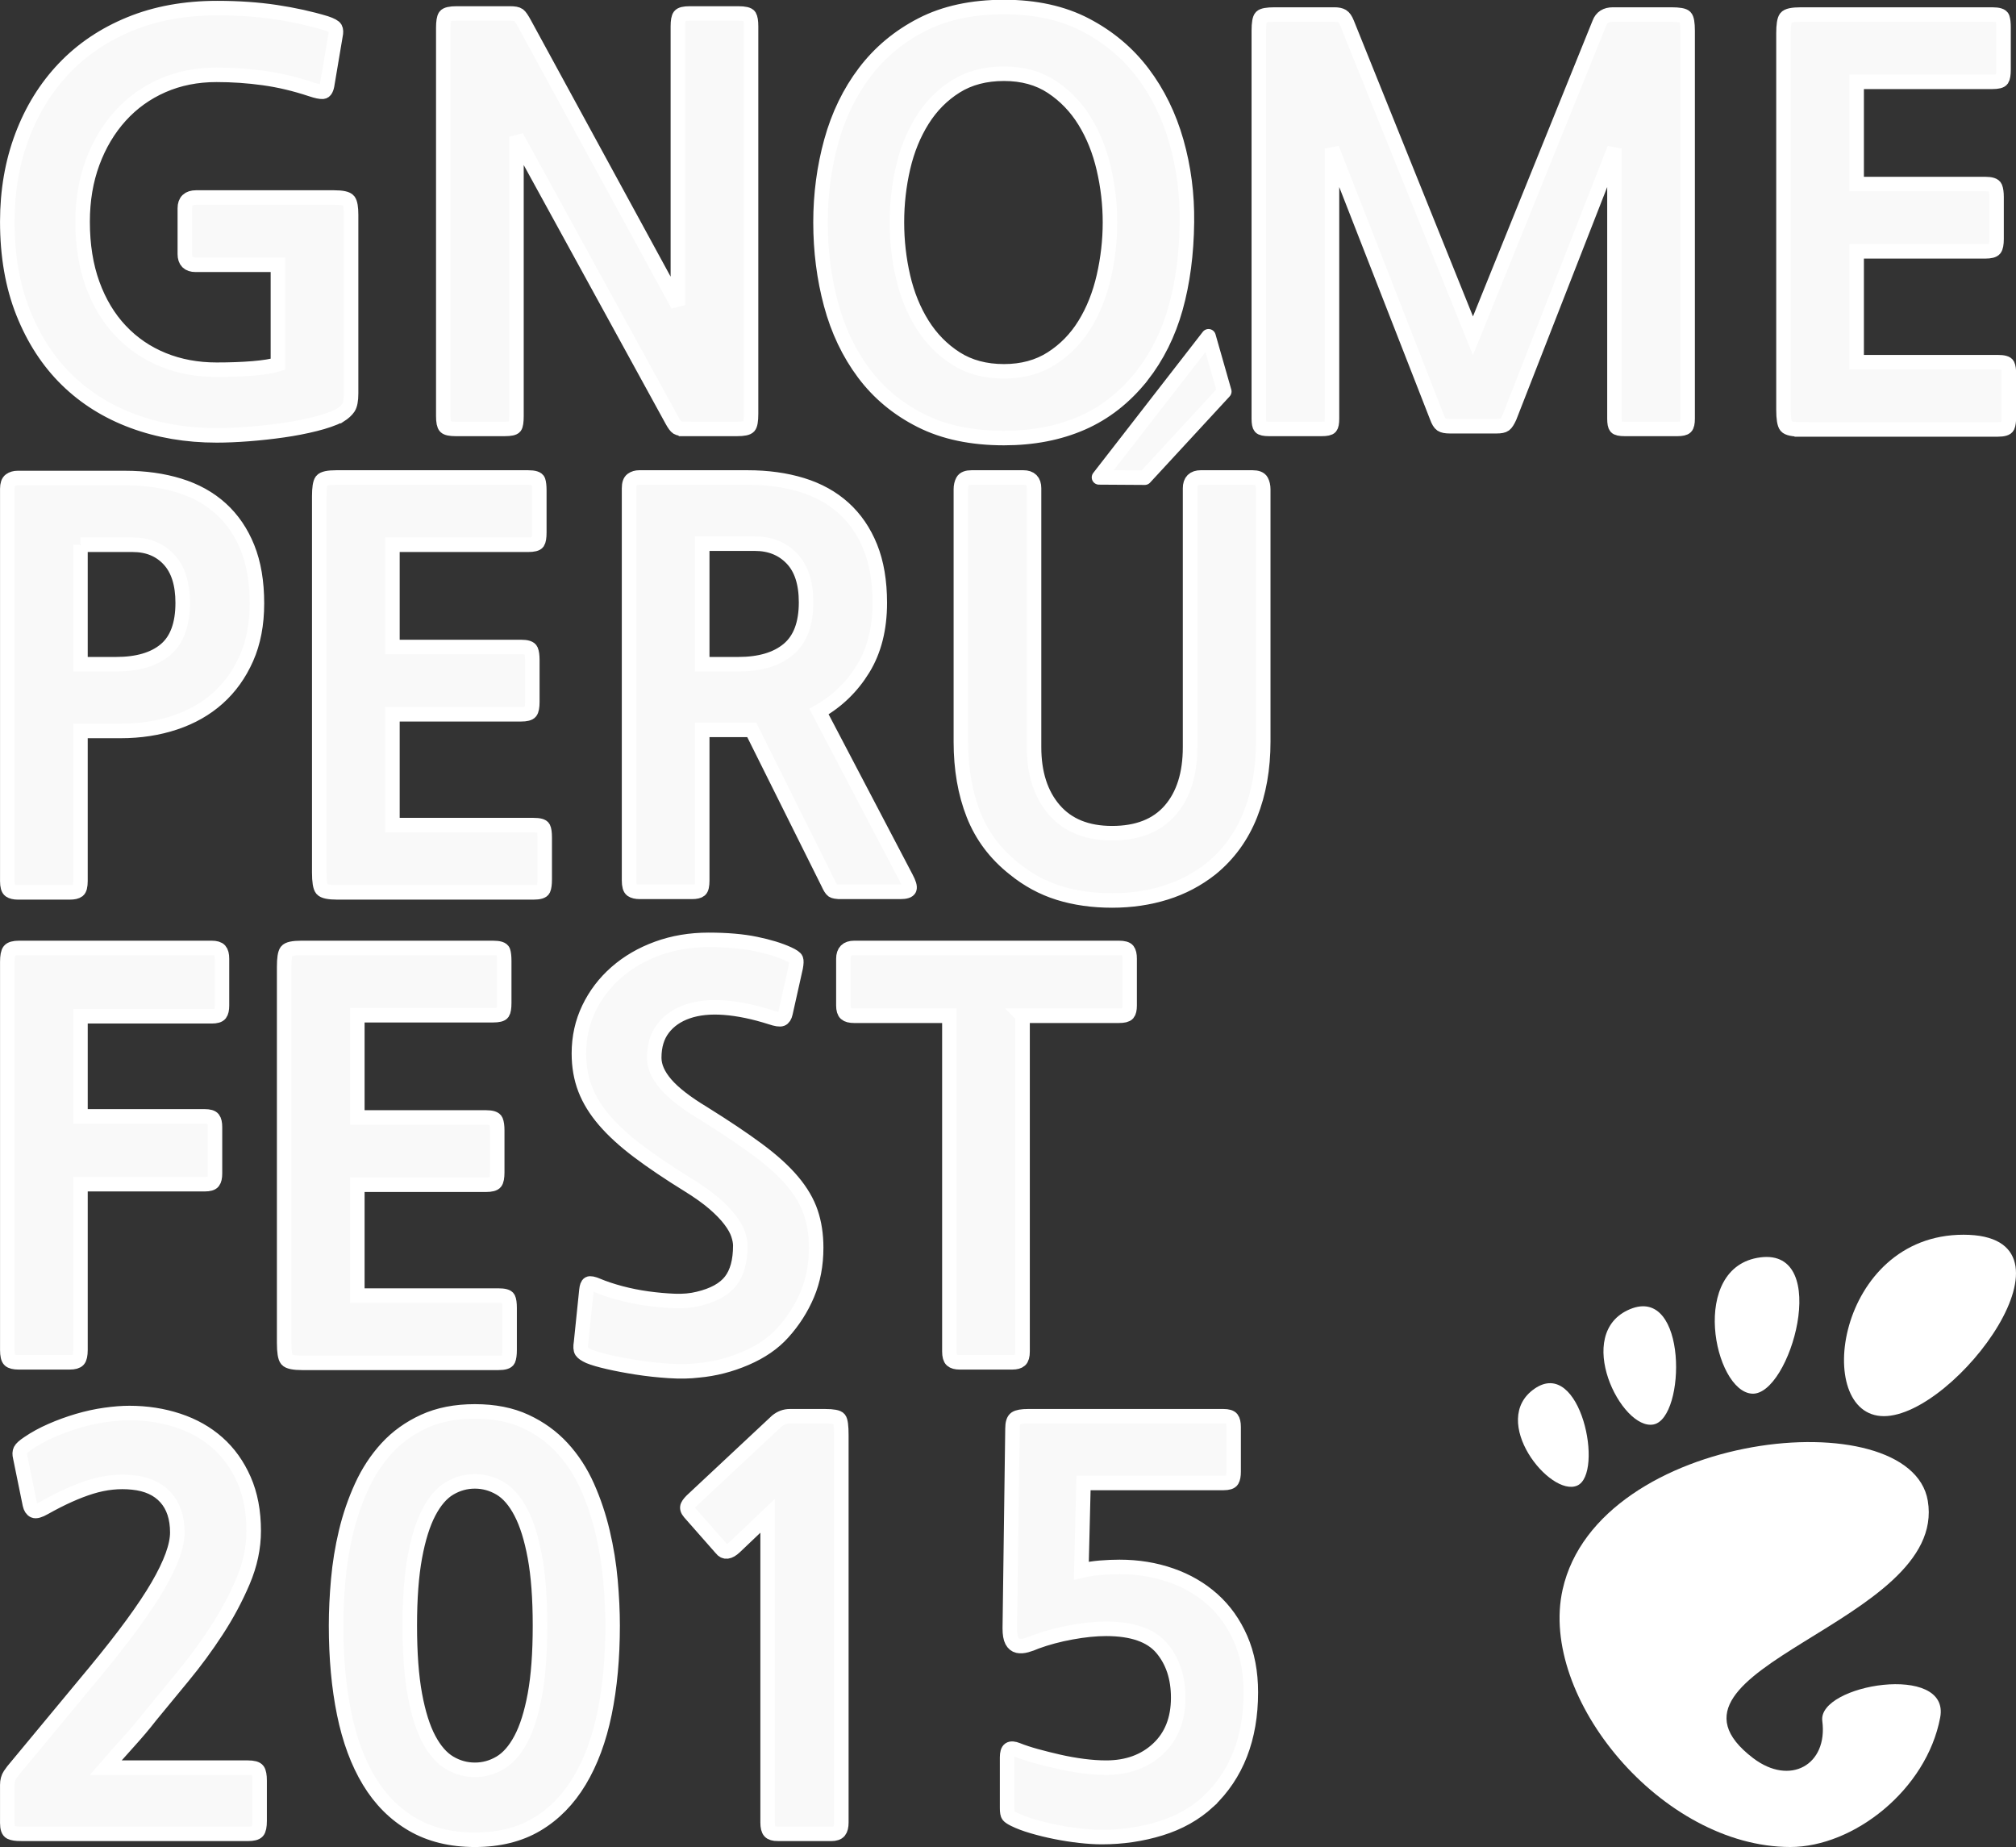 <?xml version="1.0" encoding="UTF-8" standalone="no"?>
<!-- Created with Inkscape (http://www.inkscape.org/) -->

<svg
   xmlns:dc="http://purl.org/dc/elements/1.1/"
   xmlns:cc="http://creativecommons.org/ns#"
   xmlns:rdf="http://www.w3.org/1999/02/22-rdf-syntax-ns#"
   xmlns:svg="http://www.w3.org/2000/svg"
   xmlns="http://www.w3.org/2000/svg"
   xmlns:sodipodi="http://sodipodi.sourceforge.net/DTD/sodipodi-0.dtd"
   xmlns:inkscape="http://www.inkscape.org/namespaces/inkscape"
   id="svg2"
   version="1.1"
   inkscape:version="0.48.5 r10040"
   width="2449.58"
   height="2243.82"
   xml:space="preserve"
   sodipodi:docname="New document 1"><rect width="100%" height="100%" fill="#333333" stroke="none"/><defs
     id="defs6" /><sodipodi:namedview
     pagecolor="#ffffff"
     bordercolor="#666666"
     borderopacity="1"
     objecttolerance="10"
     gridtolerance="10"
     guidetolerance="10"
     inkscape:pageopacity="0"
     inkscape:pageshadow="2"
     inkscape:window-width="640"
     inkscape:window-height="480"
     id="namedview4"
     showgrid="false"
     inkscape:zoom="0.10517775"
     inkscape:cx="1224.7899"
     inkscape:cy="1121.9103"
     inkscape:window-x="0"
     inkscape:window-y="27"
     inkscape:window-maximized="0"
     inkscape:current-layer="g10" /><g
     id="g10"
     inkscape:groupmode="layer"
     inkscape:label="back_top"
     transform="matrix(1.25,0,0,-1.25,0,2243.82)"><g
       id="g12"><g
         id="g14"
         transform="matrix(1,0,0,-1,0,1795.056)"><path
           d="m 330.285,403.77 c -6.273,3.132 -14.293,5.921 -24.062,8.359 -9.762,2.445 -20.133,4.453 -31.11,6.016 -10.98,1.57 -22.136,2.796 -33.468,3.671 -11.336,0.875 -21.711,1.313 -31.125,1.313 -29.282,0 -56.391,-4.621 -81.329,-13.859 C 104.262,400.027 82.82,386.609 64.863,369.004 46.914,351.391 32.793,329.684 22.504,303.879 12.223,278.078 7.082,248.613 7.082,215.488 c 0,-29.976 4.789,-57.691 14.375,-83.14 9.594,-25.457 23.191,-47.426 40.797,-65.907 17.601,-18.476 38.957,-32.859 64.062,-43.14 25.102,-10.289 53.348,-15.438 84.735,-15.438 20.57,0 39.57,1.309 57,3.922 17.437,2.617 33.648,6.188 48.64,10.719 5.227,1.742 8.282,3.398 9.157,4.969 0.875,1.574 0.961,3.929 0.265,7.062 l -7.843,46.547 c -0.7,5.23 -2.184,7.934 -4.454,8.109 -2.273,0.168 -6.023,-0.617 -11.25,-2.359 -15.687,-5.227 -31.117,-8.891 -46.281,-10.984 -15.168,-2.094 -30.422,-3.141 -45.765,-3.141 -19.18,0 -36.7,3.492 -52.563,10.469 -15.867,6.969 -29.555,16.82 -41.062,29.547 -11.5,12.73 -20.477,27.812 -26.922,45.25 -6.45,17.429 -9.672,36.601 -9.672,57.515 0,22.668 3.222,42.891 9.672,60.672 6.445,17.781 15.507,32.867 27.187,45.25 11.688,12.375 25.461,21.789 41.328,28.235 15.864,6.449 33.207,9.671 52.032,9.671 12.906,0 24.675,-0.429 35.312,-1.296 10.633,-0.875 18.738,-2.188 24.313,-3.938 l 0,-96.75 -80.016,0 c -6.981,0 -10.469,-3.484 -10.469,-10.453 l 0,-44.469 c 0,-6.969 3.66,-10.453 10.985,-10.453 l 133.89,0 c 8.02,0 12.813,1.047 14.375,3.141 1.57,2.093 2.36,6.625 2.36,13.593 l 0,173.641 c 0,6.625 -0.872,11.242 -2.61,13.859 -1.742,2.614 -4.531,5.141 -8.375,7.579 z m 336.492,13.078 c -4.187,0 -6.98,-0.438 -8.375,-1.313 -1.386,-0.867 -3.125,-3.219 -5.218,-7.062 l -151.157,-275.61 0,271.438 c 0,5.57 -0.523,9.054 -1.562,10.453 -1.043,1.394 -4.356,2.094 -9.938,2.094 l -47.593,0 c -5.231,0 -8.543,-0.7 -9.938,-2.094 -1.398,-1.399 -2.094,-4.883 -2.094,-10.453 l 0,-377.094 c 0,-5.926 0.61,-9.758 1.828,-11.5 1.227,-1.738 4.977,-2.609 11.25,-2.609 l 51.782,0 c 4.176,0 6.961,0.523 8.359,1.562 1.395,1.043 3.317,3.836 5.766,8.375 l 149.047,273.516 0,-270.906 c 0,-5.227 0.609,-8.625 1.828,-10.188 1.218,-1.57 4.441,-2.359 9.672,-2.359 l 47.078,0 c 6.269,0 9.926,0.871 10.968,2.609 1.051,1.742 1.579,5.055 1.579,9.938 l 0,376.562 c 0,6.625 -0.7,10.719 -2.094,12.281 -1.399,1.571 -5.231,2.36 -11.5,2.36 l -49.688,0 z m 443.035,-51.25 c -16.386,20.574 -35.734,35.738 -58.046,45.5 -22.313,9.757 -47.594,14.64 -75.844,14.64 -31.375,0 -58.309,-5.668 -80.797,-17 -22.492,-11.336 -40.969,-26.672 -55.437,-46.015 -14.469,-19.352 -25.106,-41.672 -31.907,-66.953 -6.804,-25.282 -10.203,-51.864 -10.203,-79.75 0,-27.196 3.484,-53.438 10.453,-78.719 6.977,-25.281 17.789,-47.594 32.438,-66.938 14.644,-19.351 33.125,-34.781 55.437,-46.281 22.313,-11.508 48.985,-17.266 80.016,-17.266 30.687,0 57.187,5.844 79.5,17.532 22.312,11.679 40.789,27.195 55.437,46.547 14.645,19.343 25.539,41.57 32.688,66.671 7.144,25.106 10.547,51.258 10.203,78.454 -0.355,30.679 -4.016,58.484 -10.984,83.421 -6.969,24.93 -17.954,46.981 -32.954,66.157 z M 975.922,71.66 c -18.125,0 -33.731,4.102 -46.813,12.297 -13.074,8.199 -23.882,19.094 -32.421,32.688 -8.543,13.593 -14.821,29.023 -18.829,46.281 -4,17.262 -6,34.961 -6,53.094 0,18.125 2,35.82 6,53.078 4.008,17.261 10.286,32.695 18.829,46.297 8.539,13.593 19.347,24.574 32.421,32.937 13.082,8.367 28.688,12.547 46.813,12.547 17.789,0 33.223,-4.18 46.297,-12.547 13.07,-8.363 23.789,-19.344 32.156,-32.937 8.375,-13.602 14.563,-29.118 18.563,-46.547 4.007,-17.438 6.015,-35.047 6.015,-52.828 0,-17.438 -2.008,-34.786 -6.015,-52.047 -4,-17.258 -10.188,-32.688 -18.563,-46.282 -8.367,-13.593 -19,-24.66 -31.906,-33.203 C 1009.57,75.938 994.055,71.66 975.922,71.66 z m 603.359,345.188 c -4.531,0 -7.324,-0.61 -8.375,-1.828 -1.043,-1.219 -1.562,-3.922 -1.562,-8.11 l 0,-262.547 -101.985,260.985 c -1.75,3.832 -3.324,6.269 -4.718,7.312 -1.387,1.051 -4,1.578 -7.844,1.578 l -45.5,0 c -3.836,0 -6.539,-0.527 -8.109,-1.578 -1.563,-1.043 -3.043,-3.48 -4.438,-7.312 l -101.984,-260.985 0,262.547 c 0,4.188 -0.528,6.891 -1.578,8.11 -1.043,1.218 -3.829,1.828 -8.36,1.828 l -51.25,0 c -4.531,0 -7.324,-0.61 -8.375,-1.828 -1.043,-1.219 -1.562,-3.922 -1.562,-8.11 l 0,-377.078 c 0,-7.32 0.781,-11.766 2.343,-13.328 1.571,-1.57 5.844,-2.359 12.813,-2.359 l 58.578,0 c 3.145,0 5.586,0.523 7.328,1.562 1.738,1.043 3.305,3.309 4.703,6.797 l 122.391,303.859 122.891,-303.859 c 2.093,-5.57 6.453,-8.359 13.078,-8.359 l 57.015,0 c 7.321,0 11.766,0.789 13.328,2.359 1.571,1.562 2.36,6.008 2.36,13.328 l 0,377.078 c 0,4.188 -0.61,6.891 -1.828,8.11 -1.219,1.218 -3.922,1.828 -8.11,1.828 l -51.25,0 z m 172.141,0.515 c -8.367,0 -13.422,-1.047 -15.172,-3.14 -1.742,-2.086 -2.609,-7.485 -2.609,-16.203 l 0,-365.579 c 0,-8.019 0.781,-13.07 2.343,-15.156 1.571,-2.094 6.368,-3.14 14.391,-3.14 l 186.187,0 c 5.926,0 9.239,1.046 9.938,3.14 0.695,2.086 1.047,5.219 1.047,9.406 l 0,40.797 c 0,4.875 -0.527,8.102 -1.578,9.672 -1.043,1.574 -4.18,2.36 -9.407,2.36 l -131.796,0 0,99.359 125,0 c 5.582,0 8.804,1.047 9.672,3.141 0.874,2.093 1.312,5.234 1.312,9.421 l 0,40.782 c 0,4.886 -0.609,8.117 -1.828,9.687 -1.219,1.563 -4.274,2.344 -9.156,2.344 l -125,0 0,107.734 137.031,0 c 5.57,0 8.797,0.875 9.672,2.625 0.875,1.742 1.312,4.875 1.312,9.407 l 0,40.796 c 0,4.532 -0.437,7.754 -1.312,9.672 -0.875,1.914 -4.102,2.875 -9.672,2.875 l -190.375,0 z"
           style="fill:#f9f9f9;fill-opacity:1;fill-rule:nonzero;stroke:#ffffff;stroke-opacity:1;stroke-width:14.107;stroke-linecap:butt;stroke-linejoin:miter;stroke-miterlimit:4;stroke-dasharray:none"
           id="path16" /></g><g
         id="g18"
         transform="matrix(1,0,0,-1,0,1795.056)"><path
           d="m 78.211,710.391 0,145.921 c 0,4.876 -0.789,7.922 -2.359,9.141 -1.563,1.219 -4.262,1.828 -8.094,1.828 l -50.203,0 c -3.493,0 -6.11,-0.609 -7.86,-1.828 -1.742,-1.219 -2.609,-4.265 -2.609,-9.141 l 0,-381.281 c 0,-4.176 0.957,-6.961 2.875,-8.359 1.914,-1.395 4.269,-2.094 7.062,-2.094 l 104.594,0 c 19.176,0 36.695,2.445 52.563,7.328 15.863,4.875 29.375,12.371 40.531,22.485 11.164,10.117 19.797,22.757 25.891,37.921 6.101,15.168 9.156,33.211 9.156,54.126 0,20.218 -3.403,38 -10.203,53.343 -6.793,15.344 -16.032,28.246 -27.719,38.703 -11.68,10.461 -25.625,18.391 -41.844,23.797 -16.211,5.407 -33.726,8.11 -52.547,8.11 l -39.234,0 z m 0,-180.953 0,116.093 34.516,0 c 20.925,0 36.968,-4.703 48.125,-14.109 11.156,-9.414 16.734,-24.586 16.734,-45.516 0,-18.476 -4.449,-32.508 -13.344,-42.094 -8.887,-9.582 -20.652,-14.374 -35.297,-14.374 l -50.734,0 z m 249.898,337.843 c -8.367,0 -13.421,-1.047 -15.171,-3.14 -1.743,-2.086 -2.61,-7.485 -2.61,-16.203 l 0,-365.579 c 0,-8.019 0.781,-13.07 2.344,-15.156 1.57,-2.094 6.367,-3.141 14.39,-3.141 l 186.188,0 c 5.926,0 9.238,1.047 9.938,3.141 0.695,2.086 1.046,5.219 1.046,9.406 l 0,40.797 c 0,4.875 -0.527,8.102 -1.578,9.672 -1.043,1.574 -4.179,2.36 -9.406,2.36 l -131.797,0 0,99.359 125,0 c 5.582,0 8.805,1.047 9.672,3.141 0.875,2.093 1.313,5.234 1.313,9.421 l 0,40.782 c 0,4.886 -0.61,8.117 -1.829,9.687 -1.218,1.563 -4.273,2.344 -9.156,2.344 l -125,0 0,107.734 137.031,0 c 5.571,0 8.797,0.875 9.672,2.625 0.875,1.742 1.313,4.875 1.313,9.407 l 0,40.796 c 0,4.532 -0.438,7.754 -1.313,9.672 -0.875,1.914 -4.101,2.875 -9.672,2.875 l -190.375,0 z m 489.434,-0.515 c -4.188,0 -6.891,-0.438 -8.109,-1.313 -1.219,-0.867 -2.7,-3.219 -4.438,-7.062 l -74.266,-149.047 -48.125,0 0,146.437 c 0,4.883 -0.699,7.938 -2.093,9.157 -1.399,1.218 -4.012,1.828 -7.844,1.828 l -50.734,0 c -3.481,0 -6.094,-0.61 -7.844,-1.828 -1.742,-1.219 -2.61,-4.274 -2.61,-9.157 l 0,-381.265 c 0,-4.188 0.958,-6.973 2.875,-8.36 1.915,-1.394 4.27,-2.094 7.063,-2.094 l 105.125,0 c 19.519,0 37.211,2.446 53.078,7.329 15.863,4.875 29.375,12.371 40.531,22.484 11.157,10.105 19.786,22.742 25.891,37.906 6.102,15.168 9.156,33.211 9.156,54.125 0,25.106 -5.406,46.465 -16.219,64.078 -10.804,17.606 -25.093,31.465 -42.875,41.578 l 84.719,161.61 c 2.789,5.226 3.836,8.801 3.141,10.719 -0.699,1.914 -3.664,2.875 -8.891,2.875 l -57.531,0 z m -134.938,-338.375 0,117.14 35.047,0 c 20.914,0 37.125,-4.789 48.625,-14.375 11.508,-9.594 17.266,-24.847 17.266,-45.765 0,-18.821 -4.621,-33.024 -13.859,-42.61 -9.243,-9.593 -21.184,-14.39 -35.829,-14.39 l -51.25,0 z m 494.618,315.89 c -13.25,10.457 -27.985,18.211 -44.203,23.266 -16.211,5.062 -33.555,7.594 -52.032,7.594 -18.836,0 -36.093,-2.446 -51.781,-7.329 -15.687,-4.886 -30.156,-12.73 -43.406,-23.531 -18.137,-14.301 -31.305,-31.82 -39.5,-52.562 -8.188,-20.75 -12.281,-44.375 -12.281,-70.875 l 0,-245.282 c 0,-3.132 0.609,-5.832 1.828,-8.093 1.218,-2.27 4.097,-3.407 8.64,-3.407 l 50.203,0 c 6.969,0 10.454,3.485 10.454,10.454 l 0,251.562 c 0,25.449 6.535,45.762 19.609,60.938 13.082,15.168 31.828,22.75 56.234,22.75 24.75,0 43.571,-7.411 56.469,-22.235 12.906,-14.82 19.359,-35.304 19.359,-61.453 l 0,-251.562 c 0,-6.969 3.489,-10.454 10.469,-10.454 l 50.203,0 c 4.532,0 7.407,1.137 8.625,3.407 1.219,2.261 1.828,4.961 1.828,8.093 l 0,245.282 c 0,26.156 -4.183,49.781 -12.546,70.875 -8.368,21.093 -21.09,38.617 -38.172,52.562 z"
           style="fill:#f9f9f9;fill-opacity:1;fill-rule:nonzero;stroke:#ffffff;stroke-opacity:1;stroke-width:14.107;stroke-linecap:butt;stroke-linejoin:miter;stroke-miterlimit:4;stroke-dasharray:none"
           id="path20" /></g><g
         id="g22"
         transform="matrix(1,0,0,-1,0,1795.056)"><path
           d="m 78.219,987.699 0,97.281 120.812,0 c 4.188,0 6.891,0.79 8.11,2.36 1.218,1.574 1.828,4.277 1.828,8.109 l 0,44.969 c 0,3.836 -0.61,6.539 -1.828,8.109 -1.219,1.575 -3.922,2.36 -8.11,2.36 l -120.812,0 0,161.078 c 0,4.883 -0.699,8.109 -2.094,9.672 -1.398,1.57 -4.184,2.359 -8.359,2.359 l -49.688,0 c -4.187,0 -7.07,-0.699 -8.64,-2.094 -1.563,-1.398 -2.344,-4.711 -2.344,-9.937 l 0,-377.078 c 0,-5.582 0.695,-9.242 2.094,-10.985 1.394,-1.738 4.531,-2.609 9.406,-2.609 l 187.234,0 c 3.832,0 6.445,0.789 7.844,2.359 1.394,1.563 2.094,4.262 2.094,8.094 l 0,45.5 c 0,3.836 -0.61,6.539 -1.828,8.109 -1.219,1.563 -3.922,2.344 -8.11,2.344 l -127.609,0 z m 215.785,336.813 c -8.367,0 -13.422,-1.047 -15.172,-3.141 -1.742,-2.086 -2.609,-7.484 -2.609,-16.203 l 0,-365.578 c 0,-8.02 0.781,-13.07 2.343,-15.156 1.571,-2.094 6.368,-3.141 14.391,-3.141 l 186.188,0 c 5.925,0 9.238,1.047 9.937,3.141 0.695,2.086 1.047,5.218 1.047,9.406 l 0,40.797 c 0,4.875 -0.527,8.101 -1.578,9.672 -1.043,1.574 -4.18,2.359 -9.406,2.359 l -131.797,0 0,99.359 125,0 c 5.582,0 8.804,1.047 9.672,3.141 0.875,2.094 1.312,5.234 1.312,9.422 l 0,40.781 c 0,4.887 -0.609,8.117 -1.828,9.688 -1.219,1.562 -4.274,2.343 -9.156,2.343 l -125,0 0,107.735 137.031,0 c 5.57,0 8.797,0.875 9.672,2.625 0.875,1.742 1.312,4.875 1.312,9.406 l 0,40.797 c 0,4.531 -0.437,7.754 -1.312,9.672 -0.875,1.914 -4.102,2.875 -9.672,2.875 l -190.375,0 z m 466.949,-29.282 c -9.074,10.114 -21.105,18.395 -36.094,24.844 -14.992,6.446 -30.328,10.367 -46.015,11.766 -8.375,1.039 -17.883,1.211 -28.516,0.515 -10.637,-0.687 -21.012,-1.82 -31.125,-3.39 -10.105,-1.574 -19.344,-3.32 -27.719,-5.235 -8.367,-1.918 -14.636,-3.746 -18.812,-5.484 -3.836,-1.75 -6.277,-3.414 -7.328,-4.984 -1.043,-1.563 -1.215,-4.438 -0.516,-8.625 l 5.219,-50.719 c 0.351,-3.488 1.141,-5.582 2.359,-6.281 1.219,-0.696 3.922,-0.176 8.11,1.562 6.625,2.793 14.207,5.324 22.75,7.594 8.539,2.262 17.254,4.008 26.14,5.234 8.895,1.219 17.614,2.008 26.156,2.36 8.54,0.343 16.301,-0.36 23.282,-2.11 14.633,-3.476 25.086,-9.226 31.359,-17.25 6.281,-8.019 9.422,-19.523 9.422,-34.515 0,-3.145 -0.699,-6.805 -2.094,-10.985 -1.386,-4.187 -4,-8.804 -7.843,-13.859 -3.836,-5.063 -8.977,-10.379 -15.422,-15.953 -6.45,-5.582 -14.731,-11.508 -24.844,-17.781 -19.18,-11.852 -35.481,-22.836 -48.906,-32.954 -13.418,-10.113 -24.399,-20.14 -32.938,-30.078 -8.543,-9.937 -14.82,-20.132 -18.828,-30.593 -4.012,-10.457 -6.016,-21.961 -6.016,-34.516 0,-15.688 3.223,-30.242 9.672,-43.672 6.446,-13.426 15.336,-25.101 26.672,-35.031 11.332,-9.938 24.664,-17.695 40,-23.281 15.344,-5.582 31.91,-8.375 49.703,-8.375 17.781,0 33.031,1.312 45.75,3.937 12.727,2.617 23.274,5.84 31.641,9.672 4.539,2.094 7.07,3.84 7.594,5.234 0.519,1.387 0.429,4 -0.266,7.844 l -9.938,44.453 c -0.699,3.137 -1.921,5.055 -3.671,5.75 -1.743,0.699 -5.227,0.172 -10.453,-1.578 -16.387,-5.226 -31.465,-8.363 -45.235,-9.406 -13.773,-1.051 -25.715,0.168 -35.828,3.656 -10.117,3.492 -18.047,8.984 -23.797,16.484 -5.75,7.493 -8.625,16.993 -8.625,28.5 0,8.368 3.742,16.907 11.235,25.625 7.5,8.719 19.617,18.133 36.359,28.235 21.269,13.25 38.961,25.109 53.078,35.578 14.125,10.461 25.367,20.656 33.734,30.594 8.375,9.937 14.301,20.047 17.782,30.328 3.488,10.281 5.234,21.699 5.234,34.25 0,16.742 -2.883,31.914 -8.641,45.515 -5.75,13.594 -13.679,25.969 -23.781,37.125 z m 233.035,-308.046 0,326.359 c 0,4.176 -0.789,6.961 -2.359,8.359 -1.563,1.395 -4.09,2.094 -7.578,2.094 l -51.25,0 c -3.492,0 -6.024,-0.699 -7.594,-2.094 -1.562,-1.398 -2.344,-4.183 -2.344,-8.359 l 0,-326.359 -92.578,0 c -3.836,0 -6.539,-0.696 -8.109,-2.094 -1.563,-1.395 -2.344,-4.008 -2.344,-7.844 l 0,-45.5 c 0,-6.969 3.484,-10.453 10.453,-10.453 l 257.313,0 c 4.539,0 7.422,0.789 8.64,2.359 1.219,1.563 1.828,4.262 1.828,8.094 l 0,45.5 c 0,3.836 -0.609,6.449 -1.828,7.844 -1.218,1.398 -4.101,2.094 -8.64,2.094 l -93.61,0 z"
           style="fill:#f9f9f9;fill-opacity:1;fill-rule:nonzero;stroke:#ffffff;stroke-opacity:1;stroke-width:14.107;stroke-linecap:butt;stroke-linejoin:miter;stroke-miterlimit:4;stroke-dasharray:none"
           id="path24" /></g><g
         id="g26"
         transform="matrix(1,0,0,-1,0,1795.056)"><path
           d="m 20.676,1782.273 c -4.887,0 -8.375,-0.527 -10.469,-1.578 -2.086,-1.043 -3.125,-4.007 -3.125,-8.89 l 0,-37.125 c 0,-3.832 0.867,-7.055 2.609,-9.672 1.739,-2.613 3.832,-5.317 6.282,-8.11 l 76.343,-92.046 c 28.25,-34.164 48.649,-62.055 61.204,-83.672 12.55,-21.625 18.828,-38.883 18.828,-51.782 0,-14.3 -3.75,-25.632 -11.25,-34 -7.5,-8.363 -18.219,-13.242 -32.157,-14.64 -13.25,-1.395 -26.679,0 -40.281,4.187 -13.594,4.18 -28.762,10.977 -45.5,20.391 -4.875,2.793 -8.277,3.75 -10.203,2.875 -1.918,-0.875 -3.227,-2.879 -3.922,-6.016 l -9.406,-46.031 c -0.699,-2.781 -0.617,-5.039 0.25,-6.781 0.875,-1.75 3.406,-4.02 7.594,-6.813 6.625,-4.531 14.117,-8.625 22.484,-12.281 8.375,-3.664 17.004,-6.805 25.891,-9.422 8.894,-2.613 17.695,-4.531 26.406,-5.75 8.719,-1.219 16.566,-1.828 23.547,-1.828 16.726,0 32.5,2.445 47.312,7.328 14.821,4.875 27.641,12.11 38.453,21.703 10.813,9.586 19.352,21.528 25.625,35.828 6.282,14.293 9.422,30.852 9.422,49.672 0,16.387 -3.492,32.778 -10.468,49.172 -6.969,16.387 -15.512,32.34 -25.625,47.86 -10.118,15.511 -21.012,30.328 -32.688,44.453 -11.68,14.117 -22.227,26.922 -31.641,38.422 -5.929,7.679 -12.992,16.046 -21.187,25.109 -8.188,9.062 -15.594,17.434 -22.219,25.109 l 138.078,0 c 5.227,0 8.453,0.875 9.672,2.625 1.219,1.742 1.828,5.047 1.828,9.922 l 0,39.235 c 0,5.226 -0.699,8.625 -2.093,10.187 -1.399,1.57 -4.532,2.359 -9.407,2.359 l -220.187,0 z m 440.933,5.75 c -23.355,0 -43.578,-4.968 -60.671,-14.906 -17.086,-9.937 -31.118,-23.969 -42.094,-42.094 -10.981,-18.132 -19.09,-40.015 -24.328,-65.64 -5.231,-25.625 -7.844,-54.129 -7.844,-85.516 0,-13.945 0.695,-28.765 2.094,-44.453 1.394,-15.687 3.922,-31.203 7.578,-46.547 3.664,-15.344 8.722,-30.07 15.172,-44.187 6.457,-14.125 14.648,-26.586 24.578,-37.391 9.937,-10.812 21.968,-19.441 36.094,-25.891 14.124,-6.457 30.597,-9.687 49.421,-9.687 18.832,0 35.219,3.23 49.157,9.687 13.945,6.45 25.89,15.079 35.828,25.891 9.937,10.805 18.039,23.266 24.312,37.391 6.282,14.117 11.25,28.933 14.906,44.453 3.665,15.512 6.196,31.117 7.594,46.812 1.395,15.688 2.094,30.328 2.094,43.922 0,31.387 -2.617,59.809 -7.844,85.266 -5.23,25.449 -13.34,47.324 -24.328,65.625 -10.98,18.304 -24.84,32.422 -41.578,42.359 -16.73,9.938 -36.777,14.906 -60.141,14.906 z m 0,-348.312 c -8.718,0 -16.914,2.266 -24.578,6.797 -7.668,4.531 -14.383,12.293 -20.14,23.281 -5.75,10.981 -10.282,25.449 -13.594,43.406 -3.313,17.95 -4.969,40.172 -4.969,66.672 0,26.856 1.656,49.262 4.969,67.219 3.312,17.949 7.844,32.328 13.594,43.141 5.757,10.804 12.472,18.476 20.14,23.015 7.664,4.531 15.86,6.797 24.578,6.797 8.719,0 16.911,-2.266 24.579,-6.797 7.675,-4.539 14.39,-12.211 20.14,-23.015 5.75,-10.813 10.281,-25.192 13.594,-43.141 3.312,-17.957 4.969,-40.363 4.969,-67.219 0,-26.5 -1.657,-48.722 -4.969,-66.672 -3.313,-17.957 -7.844,-32.425 -13.594,-43.406 -5.75,-10.988 -12.465,-18.75 -20.14,-23.281 -7.668,-4.531 -15.86,-6.797 -24.579,-6.797 z m 294.496,342.562 c -3.835,0 -6.449,-0.789 -7.843,-2.359 -1.399,-1.562 -2.094,-4.437 -2.094,-8.625 l 0,-298.109 -31.891,30.328 c -5.586,5.23 -9.945,5.758 -13.078,1.578 l -30.859,-35.047 c -2.094,-2.437 -2.711,-4.613 -1.844,-6.531 0.875,-1.914 2.883,-4.27 6.031,-7.063 l 80.532,-75.312 c 3.843,-3.133 8.031,-4.703 12.562,-4.703 l 34.516,0 c 7.664,0 12.195,0.871 13.593,2.609 1.395,1.742 2.094,6.969 2.094,15.688 l 0,376.562 c 0,3.832 -0.699,6.617 -2.094,8.359 -1.398,1.75 -4.011,2.625 -7.843,2.625 l -51.782,0 z m 418.45,-31.375 c -12.899,11.852 -28.414,20.567 -46.547,26.141 -18.125,5.582 -37.125,8.375 -57,8.375 -6.281,0 -13.344,-0.437 -21.188,-1.312 -7.843,-0.875 -15.687,-2.102 -23.531,-3.672 -7.844,-1.563 -15.34,-3.391 -22.484,-5.485 -7.149,-2.093 -13.164,-4.359 -18.047,-6.797 -2.793,-1.398 -4.625,-2.621 -5.5,-3.671 -0.867,-1.043 -1.297,-3.481 -1.297,-7.313 l 0,-49.156 c 0,-4.188 0.781,-6.801 2.344,-7.844 1.57,-1.051 4.101,-0.879 7.593,0.516 5.227,2.093 11.329,4.101 18.297,6.015 6.977,1.918 14.301,3.75 21.969,5.5 7.676,1.743 15.52,3.137 23.531,4.188 8.02,1.043 15.52,1.562 22.5,1.562 20.571,0 37.395,-6.097 50.469,-18.297 13.07,-12.207 19.609,-28.773 19.609,-49.703 0,-19.519 -5.32,-35.554 -15.953,-48.109 -10.636,-12.551 -28.679,-18.828 -54.125,-18.828 -10.117,0 -21.367,1.137 -33.75,3.406 -12.375,2.262 -23.793,5.309 -34.25,9.141 -3.136,1.398 -6.273,2.531 -9.406,3.406 -3.137,0.875 -5.93,1.055 -8.375,0.531 -2.437,-0.531 -4.355,-2.101 -5.75,-4.719 -1.398,-2.613 -2.094,-6.707 -2.094,-12.281 l 2.625,-194.047 c 0,-5.226 1.039,-8.535 3.125,-9.922 2.094,-1.394 6.102,-2.093 12.032,-2.093 l 189.859,0 c 4.176,0 6.875,0.789 8.094,2.359 1.226,1.563 1.843,4.262 1.843,8.094 l 0,43.406 c 0,3.836 -0.527,6.625 -1.578,8.375 -1.043,1.742 -3.828,2.609 -8.359,2.609 l -135.984,0 -2.094,85.25 c 5.926,-1.394 12.113,-2.351 18.562,-2.875 6.446,-0.519 12.633,-0.781 18.563,-0.781 17.789,0 34.441,2.703 49.953,8.11 15.519,5.398 29.031,13.242 40.531,23.531 11.508,10.281 20.578,23.008 27.203,38.172 6.625,15.168 9.938,32.515 9.938,52.047 0,44.625 -13.778,80.015 -41.328,106.171 z"
           style="fill:#f9f9f9;fill-opacity:1;fill-rule:nonzero;stroke:#ffffff;stroke-opacity:1;stroke-width:14.107;stroke-linecap:butt;stroke-linejoin:miter;stroke-miterlimit:4;stroke-dasharray:none"
           id="path28" /></g><g
         id="g30"
         transform="matrix(1,0,0,-1,0,1795.056)"><path
           d="M 1068.281,463.961 1174.75,326.828 m 0,0 15.332,53.66 -77.312,83.758 -44.489,-0.285"
           style="fill:#f9f9f9;fill-opacity:1;fill-rule:nonzero;stroke:#ffffff;stroke-opacity:1;stroke-width:14.107;stroke-linecap:round;stroke-linejoin:round;stroke-miterlimit:4;stroke-dasharray:none"
           id="path32" /></g><path
         d="m 1908.621,595.052 c -123.793,0 -147.012,-176.316 -77.375,-176.316 69.629,0 201.168,176.316 77.375,176.316 z"
         style="fill:#ffffff;fill-opacity:1;fill-rule:nonzero;stroke:none"
         id="path34" /><path
         d="m 1703.07,440.584 c 37.078,-2.266 77.758,141.5 8.071,132.461 -69.664,-9.043 -45.164,-130.196 -8.071,-132.461 z"
         style="fill:#ffffff;fill-opacity:1;fill-rule:nonzero;stroke:none"
         id="path36" /><path
         d="m 1533.137,351.252 c 26.371,11.605 3.398,125.148 -41.446,94.183 -44.82,-30.972 15.075,-105.789 41.446,-94.183 z"
         style="fill:#ffffff;fill-opacity:1;fill-rule:nonzero;stroke:none"
         id="path38" /><path
         d="m 1607.441,410.681 c 31.395,6.399 33.114,135.172 -22.867,112.071 -55.996,-23.106 -8.5,-118.481 22.867,-112.071 z"
         style="fill:#ffffff;fill-opacity:1;fill-rule:nonzero;stroke:none"
         id="path40" /><path
         d="m 1771.371,122.51 c 5.57,-42.54 -31.207,-63.547 -67.226,-36.125 -114.657,87.296 189.843,130.847 169.773,250.109 -16.66,98.992 -320.402,68.516 -354.988,-86.379 -23.414,-104.766 96.371,-250.113 221.359,-250.113 61.488,0 132.41,55.519 145.68,125.851 10.133,53.633 -119.246,32.145 -114.598,-3.343 z"
         style="fill:#ffffff;fill-opacity:1;fill-rule:nonzero;stroke:none"
         id="path42" /></g></g></svg>